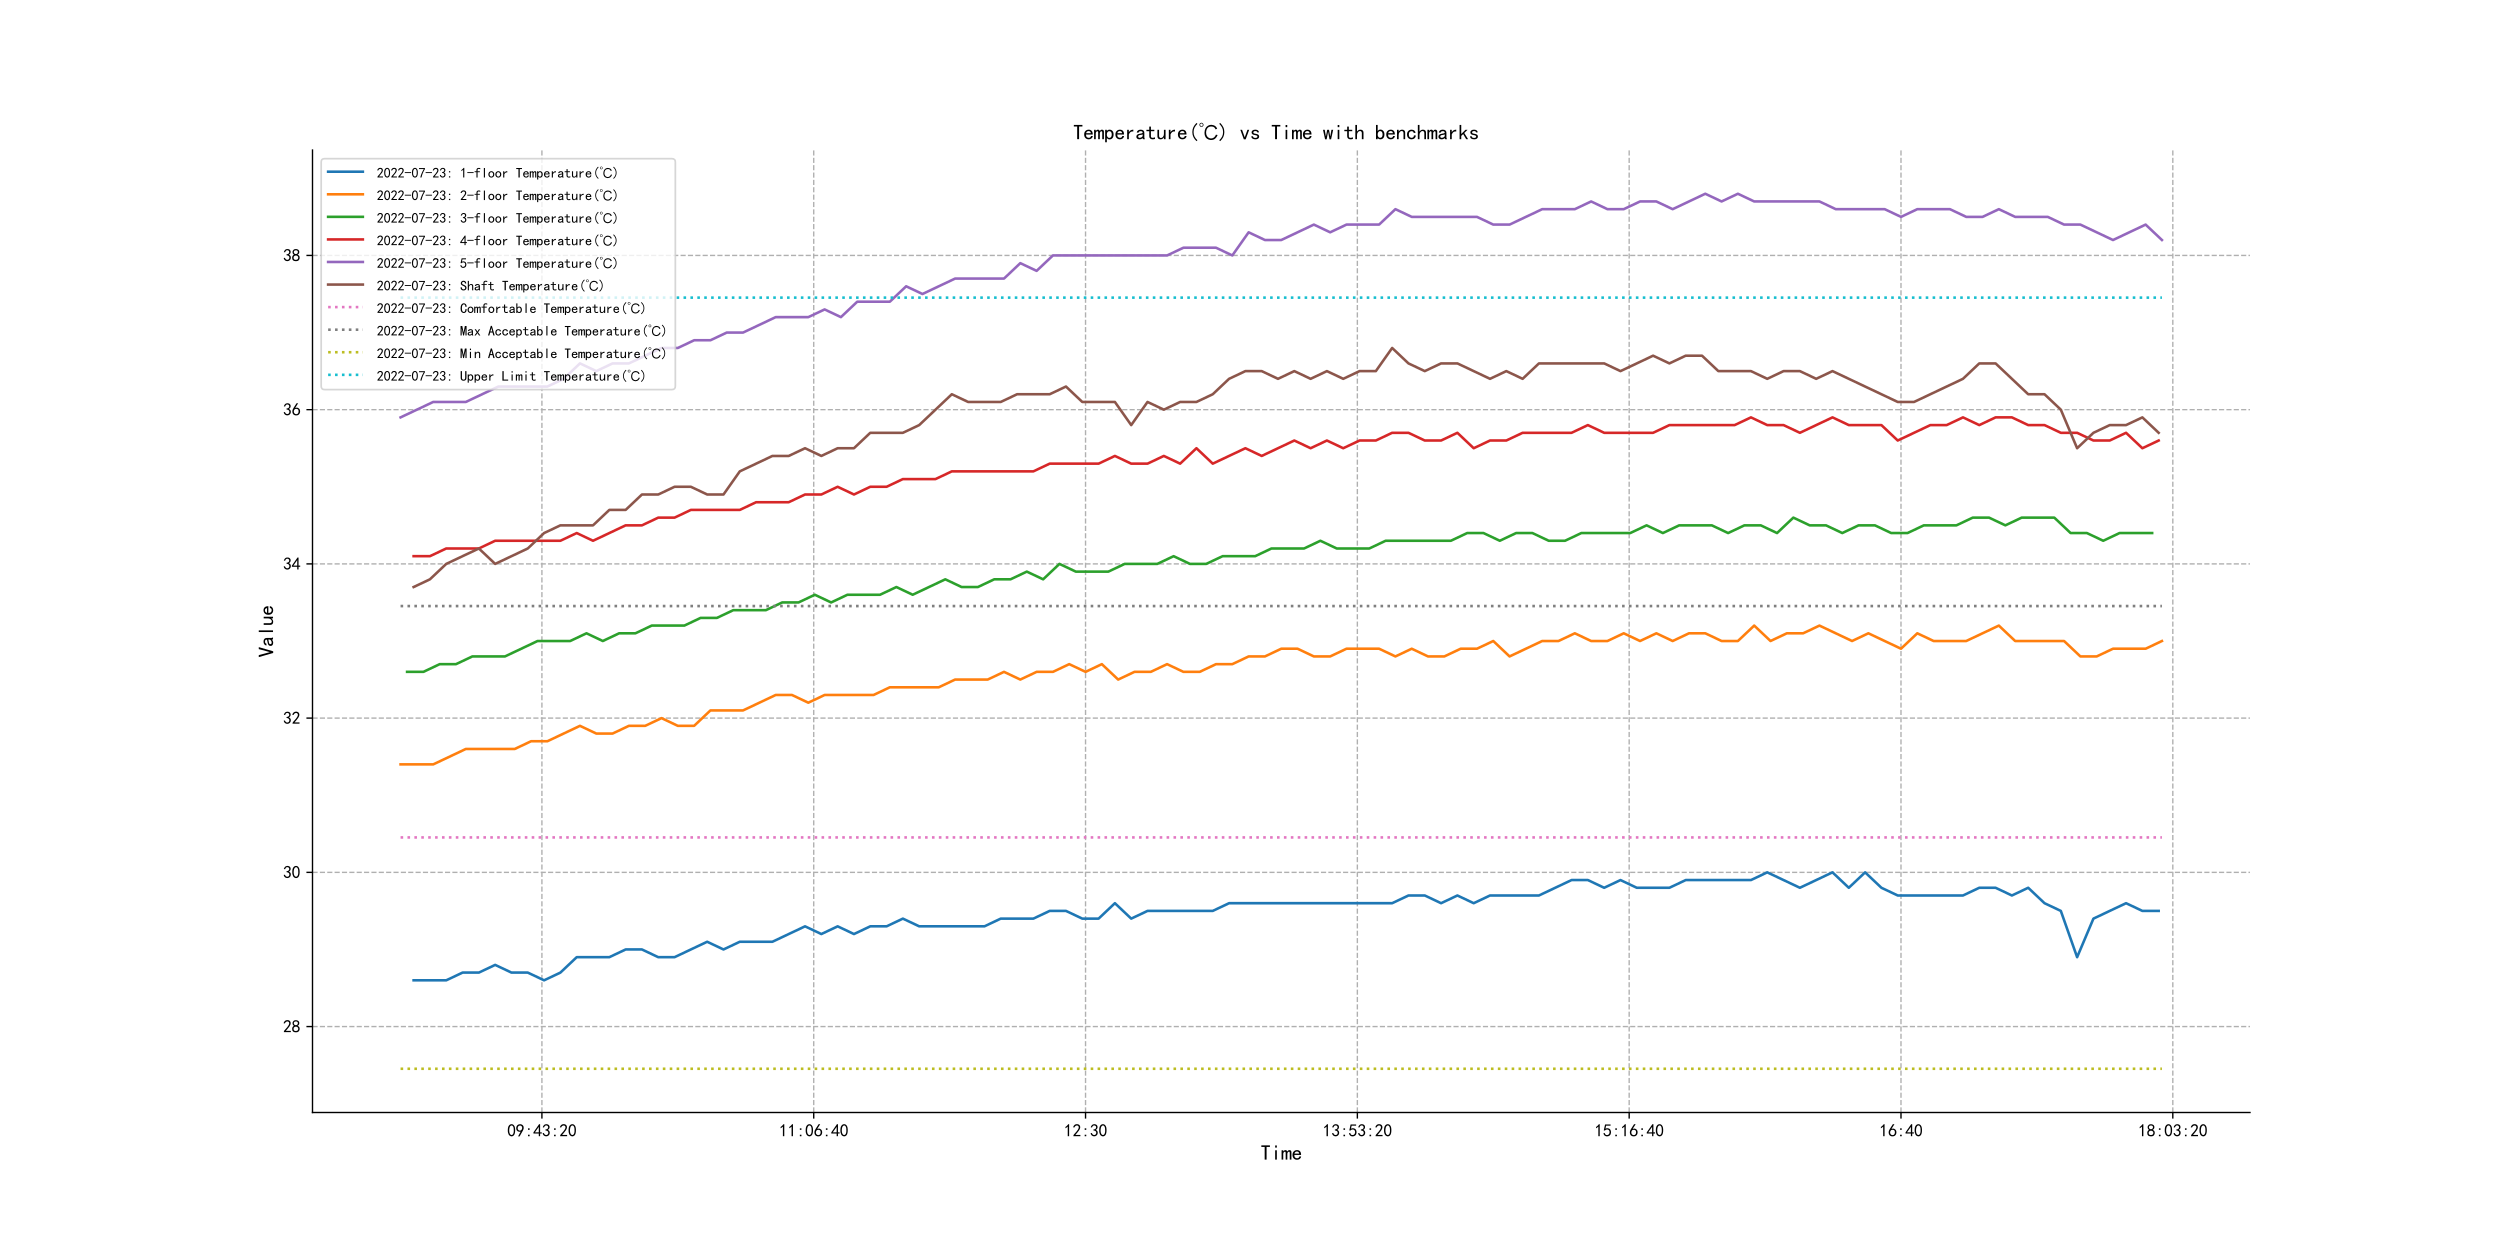 <?xml version="1.0" encoding="utf-8" standalone="no"?>
<!DOCTYPE svg PUBLIC "-//W3C//DTD SVG 1.1//EN"
  "http://www.w3.org/Graphics/SVG/1.1/DTD/svg11.dtd">
<svg xmlns:xlink="http://www.w3.org/1999/xlink" width="1440pt" height="720pt" viewBox="0 0 1440 720" xmlns="http://www.w3.org/2000/svg" version="1.1">
 <defs>
  <style type="text/css">*{stroke-linejoin: round; stroke-linecap: butt}</style>
 </defs>
 <g id="figure_1">
  <g id="patch_1">
   <path d="M 0 720 
L 1440 720 
L 1440 0 
L 0 0 
z
" style="fill: #ffffff"/>
  </g>
  <g id="axes_1">
   <g id="patch_2">
    <path d="M 180 640.8 
L 1296 640.8 
L 1296 86.4 
L 180 86.4 
z
" style="fill: #ffffff"/>
   </g>
   <g id="matplotlib.axis_1">
    <g id="xtick_1">
     <g id="line2d_1">
      <path d="M 312.141 640.8 
L 312.141 86.4 
" clip-path="url(#p6f611ad176)" style="fill: none; stroke-dasharray: 2.96,1.28; stroke-dashoffset: 0; stroke: #b0b0b0; stroke-width: 0.8"/>
     </g>
     <g id="line2d_2">
      <defs>
       <path id="ma9e438a0fc" d="M 0 0 
L 0 3.5 
" style="stroke: #000000; stroke-width: 0.8"/>
      </defs>
      <g>
       <use xlink:href="#ma9e438a0fc" x="312.141" y="640.8" style="stroke: #000000; stroke-width: 0.8"/>
      </g>
     </g>
     <g id="text_1">
      <!-- 09:43:20 -->
      <g transform="translate(292.141 654.675) scale(0.1 -0.1)">
       <defs>
        <path id="SimHei-30" d="M 225 2537 
Q 250 3200 412 3587 
Q 575 3975 875 4225 
Q 1175 4475 1612 4475 
Q 2050 4475 2375 4112 
Q 2700 3750 2800 3200 
Q 2900 2650 2862 1937 
Q 2825 1225 2612 775 
Q 2400 325 1975 150 
Q 1550 -25 1125 187 
Q 700 400 525 750 
Q 350 1100 275 1487 
Q 200 1875 225 2537 
z
M 750 2687 
Q 675 2000 800 1462 
Q 925 925 1212 700 
Q 1500 475 1800 612 
Q 2100 750 2237 1162 
Q 2375 1575 2375 2062 
Q 2375 2550 2337 2950 
Q 2300 3350 2112 3675 
Q 1925 4000 1612 4012 
Q 1300 4025 1062 3700 
Q 825 3375 750 2687 
z
" transform="scale(0.016)"/>
        <path id="SimHei-39" d="M 800 75 
Q 1350 1000 1700 1750 
Q 1075 1650 662 1912 
Q 250 2175 162 2625 
Q 75 3075 175 3437 
Q 275 3800 487 4037 
Q 700 4275 1000 4375 
Q 1300 4475 1537 4475 
Q 1775 4475 2025 4375 
Q 2275 4275 2475 4075 
Q 2675 3875 2750 3662 
Q 2825 3450 2825 3112 
Q 2825 2775 2575 2250 
Q 2325 1725 1350 75 
L 800 75 
z
M 662 2875 
Q 700 2550 937 2337 
Q 1175 2125 1450 2150 
Q 1725 2175 1887 2300 
Q 2050 2425 2200 2725 
Q 2300 3100 2250 3362 
Q 2200 3625 1987 3800 
Q 1775 3975 1525 3975 
Q 1375 4000 1137 3900 
Q 900 3800 762 3500 
Q 625 3200 662 2875 
z
" transform="scale(0.016)"/>
        <path id="SimHei-3a" d="M 1825 2425 
L 1250 2425 
L 1250 2975 
L 1825 2975 
L 1825 2425 
z
M 1825 125 
L 1250 125 
L 1250 675 
L 1825 675 
L 1825 125 
z
" transform="scale(0.016)"/>
        <path id="SimHei-34" d="M 2000 1100 
L 75 1100 
L 75 1525 
L 2100 4450 
L 2475 4450 
L 2475 1525 
L 3075 1525 
L 3075 1100 
L 2475 1100 
L 2475 150 
L 2000 150 
L 2000 1100 
z
M 2000 1525 
L 2000 3500 
L 600 1525 
L 2000 1525 
z
" transform="scale(0.016)"/>
        <path id="SimHei-33" d="M 250 1225 
L 700 1300 
Q 800 975 1025 762 
Q 1250 550 1587 562 
Q 1925 575 2125 837 
Q 2325 1100 2300 1437 
Q 2275 1775 2037 1962 
Q 1800 2150 1275 2225 
L 1275 2550 
Q 1800 2600 2037 2825 
Q 2275 3050 2250 3412 
Q 2225 3775 1925 3937 
Q 1625 4100 1287 3975 
Q 950 3850 750 3275 
L 300 3350 
Q 450 3800 712 4100 
Q 975 4400 1425 4450 
Q 1875 4500 2212 4337 
Q 2550 4175 2687 3837 
Q 2825 3500 2725 3100 
Q 2625 2700 2150 2400 
Q 2500 2250 2687 1950 
Q 2875 1650 2812 1162 
Q 2750 675 2375 375 
Q 2000 75 1525 87 
Q 1050 100 700 387 
Q 350 675 250 1225 
z
" transform="scale(0.016)"/>
        <path id="SimHei-32" d="M 300 250 
Q 325 625 650 925 
Q 975 1225 1475 1862 
Q 1975 2500 2125 2850 
Q 2275 3200 2237 3450 
Q 2200 3700 2000 3862 
Q 1800 4025 1537 4000 
Q 1275 3975 1037 3800 
Q 800 3625 675 3275 
L 200 3350 
Q 400 3925 712 4187 
Q 1025 4450 1450 4475 
Q 1700 4500 1900 4462 
Q 2100 4425 2312 4287 
Q 2525 4150 2662 3875 
Q 2800 3600 2762 3212 
Q 2725 2825 2375 2287 
Q 2025 1750 1025 600 
L 2825 600 
L 2825 150 
L 300 150 
L 300 250 
z
" transform="scale(0.016)"/>
       </defs>
       <use xlink:href="#SimHei-30"/>
       <use xlink:href="#SimHei-39" x="50"/>
       <use xlink:href="#SimHei-3a" x="100"/>
       <use xlink:href="#SimHei-34" x="150"/>
       <use xlink:href="#SimHei-33" x="200"/>
       <use xlink:href="#SimHei-3a" x="250"/>
       <use xlink:href="#SimHei-32" x="300"/>
       <use xlink:href="#SimHei-30" x="350"/>
      </g>
     </g>
    </g>
    <g id="xtick_2">
     <g id="line2d_3">
      <path d="M 468.707 640.8 
L 468.707 86.4 
" clip-path="url(#p6f611ad176)" style="fill: none; stroke-dasharray: 2.96,1.28; stroke-dashoffset: 0; stroke: #b0b0b0; stroke-width: 0.8"/>
     </g>
     <g id="line2d_4">
      <g>
       <use xlink:href="#ma9e438a0fc" x="468.707" y="640.8" style="stroke: #000000; stroke-width: 0.8"/>
      </g>
     </g>
     <g id="text_2">
      <!-- 11:06:40 -->
      <g transform="translate(448.707 654.675) scale(0.1 -0.1)">
       <defs>
        <path id="SimHei-31" d="M 1400 3600 
Q 1075 3275 575 2975 
L 575 3450 
Q 1200 3875 1600 4450 
L 1900 4450 
L 1900 150 
L 1400 150 
L 1400 3600 
z
" transform="scale(0.016)"/>
        <path id="SimHei-36" d="M 250 1612 
Q 275 1975 387 2225 
Q 500 2475 725 2850 
L 1750 4450 
L 2325 4450 
L 1275 2800 
Q 1950 2975 2350 2750 
Q 2750 2525 2887 2237 
Q 3025 1950 3037 1612 
Q 3050 1275 2937 950 
Q 2825 625 2537 362 
Q 2250 100 1737 75 
Q 1225 50 862 262 
Q 500 475 362 862 
Q 225 1250 250 1612 
z
M 1025 787 
Q 1250 550 1625 525 
Q 2000 500 2250 775 
Q 2500 1050 2500 1575 
Q 2500 2100 2187 2300 
Q 1875 2500 1487 2450 
Q 1100 2400 925 2075 
Q 750 1750 775 1387 
Q 800 1025 1025 787 
z
" transform="scale(0.016)"/>
       </defs>
       <use xlink:href="#SimHei-31"/>
       <use xlink:href="#SimHei-31" x="50"/>
       <use xlink:href="#SimHei-3a" x="100"/>
       <use xlink:href="#SimHei-30" x="150"/>
       <use xlink:href="#SimHei-36" x="200"/>
       <use xlink:href="#SimHei-3a" x="250"/>
       <use xlink:href="#SimHei-34" x="300"/>
       <use xlink:href="#SimHei-30" x="350"/>
      </g>
     </g>
    </g>
    <g id="xtick_3">
     <g id="line2d_5">
      <path d="M 625.273 640.8 
L 625.273 86.4 
" clip-path="url(#p6f611ad176)" style="fill: none; stroke-dasharray: 2.96,1.28; stroke-dashoffset: 0; stroke: #b0b0b0; stroke-width: 0.8"/>
     </g>
     <g id="line2d_6">
      <g>
       <use xlink:href="#ma9e438a0fc" x="625.273" y="640.8" style="stroke: #000000; stroke-width: 0.8"/>
      </g>
     </g>
     <g id="text_3">
      <!-- 12:30 -->
      <g transform="translate(612.773 654.675) scale(0.1 -0.1)">
       <use xlink:href="#SimHei-31"/>
       <use xlink:href="#SimHei-32" x="50"/>
       <use xlink:href="#SimHei-3a" x="100"/>
       <use xlink:href="#SimHei-33" x="150"/>
       <use xlink:href="#SimHei-30" x="200"/>
      </g>
     </g>
    </g>
    <g id="xtick_4">
     <g id="line2d_7">
      <path d="M 781.838 640.8 
L 781.838 86.4 
" clip-path="url(#p6f611ad176)" style="fill: none; stroke-dasharray: 2.96,1.28; stroke-dashoffset: 0; stroke: #b0b0b0; stroke-width: 0.8"/>
     </g>
     <g id="line2d_8">
      <g>
       <use xlink:href="#ma9e438a0fc" x="781.838" y="640.8" style="stroke: #000000; stroke-width: 0.8"/>
      </g>
     </g>
     <g id="text_4">
      <!-- 13:53:20 -->
      <g transform="translate(761.838 654.675) scale(0.1 -0.1)">
       <defs>
        <path id="SimHei-35" d="M 550 1325 
Q 725 650 1150 575 
Q 1575 500 1837 662 
Q 2100 825 2212 1087 
Q 2325 1350 2312 1675 
Q 2300 2000 2137 2225 
Q 1975 2450 1725 2525 
Q 1475 2600 1162 2525 
Q 850 2450 650 2175 
L 225 2225 
Q 275 2375 700 4375 
L 2675 4375 
L 2675 3925 
L 1075 3925 
Q 950 3250 825 2850 
Q 1200 3025 1525 3012 
Q 1850 3000 2150 2862 
Q 2450 2725 2587 2487 
Q 2725 2250 2787 2012 
Q 2850 1775 2837 1500 
Q 2825 1225 2725 937 
Q 2625 650 2425 462 
Q 2225 275 1937 162 
Q 1650 50 1275 75 
Q 900 100 562 350 
Q 225 600 100 1200 
L 550 1325 
z
" transform="scale(0.016)"/>
       </defs>
       <use xlink:href="#SimHei-31"/>
       <use xlink:href="#SimHei-33" x="50"/>
       <use xlink:href="#SimHei-3a" x="100"/>
       <use xlink:href="#SimHei-35" x="150"/>
       <use xlink:href="#SimHei-33" x="200"/>
       <use xlink:href="#SimHei-3a" x="250"/>
       <use xlink:href="#SimHei-32" x="300"/>
       <use xlink:href="#SimHei-30" x="350"/>
      </g>
     </g>
    </g>
    <g id="xtick_5">
     <g id="line2d_9">
      <path d="M 938.404 640.8 
L 938.404 86.4 
" clip-path="url(#p6f611ad176)" style="fill: none; stroke-dasharray: 2.96,1.28; stroke-dashoffset: 0; stroke: #b0b0b0; stroke-width: 0.8"/>
     </g>
     <g id="line2d_10">
      <g>
       <use xlink:href="#ma9e438a0fc" x="938.404" y="640.8" style="stroke: #000000; stroke-width: 0.8"/>
      </g>
     </g>
     <g id="text_5">
      <!-- 15:16:40 -->
      <g transform="translate(918.404 654.675) scale(0.1 -0.1)">
       <use xlink:href="#SimHei-31"/>
       <use xlink:href="#SimHei-35" x="50"/>
       <use xlink:href="#SimHei-3a" x="100"/>
       <use xlink:href="#SimHei-31" x="150"/>
       <use xlink:href="#SimHei-36" x="200"/>
       <use xlink:href="#SimHei-3a" x="250"/>
       <use xlink:href="#SimHei-34" x="300"/>
       <use xlink:href="#SimHei-30" x="350"/>
      </g>
     </g>
    </g>
    <g id="xtick_6">
     <g id="line2d_11">
      <path d="M 1094.97 640.8 
L 1094.97 86.4 
" clip-path="url(#p6f611ad176)" style="fill: none; stroke-dasharray: 2.96,1.28; stroke-dashoffset: 0; stroke: #b0b0b0; stroke-width: 0.8"/>
     </g>
     <g id="line2d_12">
      <g>
       <use xlink:href="#ma9e438a0fc" x="1094.97" y="640.8" style="stroke: #000000; stroke-width: 0.8"/>
      </g>
     </g>
     <g id="text_6">
      <!-- 16:40 -->
      <g transform="translate(1082.47 654.675) scale(0.1 -0.1)">
       <use xlink:href="#SimHei-31"/>
       <use xlink:href="#SimHei-36" x="50"/>
       <use xlink:href="#SimHei-3a" x="100"/>
       <use xlink:href="#SimHei-34" x="150"/>
       <use xlink:href="#SimHei-30" x="200"/>
      </g>
     </g>
    </g>
    <g id="xtick_7">
     <g id="line2d_13">
      <path d="M 1251.535 640.8 
L 1251.535 86.4 
" clip-path="url(#p6f611ad176)" style="fill: none; stroke-dasharray: 2.96,1.28; stroke-dashoffset: 0; stroke: #b0b0b0; stroke-width: 0.8"/>
     </g>
     <g id="line2d_14">
      <g>
       <use xlink:href="#ma9e438a0fc" x="1251.535" y="640.8" style="stroke: #000000; stroke-width: 0.8"/>
      </g>
     </g>
     <g id="text_7">
      <!-- 18:03:20 -->
      <g transform="translate(1231.535 654.675) scale(0.1 -0.1)">
       <defs>
        <path id="SimHei-38" d="M 175 1375 
Q 175 1675 325 1962 
Q 475 2250 825 2425 
Q 525 2600 425 2812 
Q 325 3025 312 3300 
Q 300 3575 387 3775 
Q 475 3975 650 4150 
Q 825 4325 1037 4387 
Q 1250 4450 1500 4450 
Q 1750 4450 1950 4400 
Q 2150 4350 2375 4187 
Q 2600 4025 2700 3725 
Q 2800 3425 2687 3025 
Q 2575 2625 2100 2400 
Q 2525 2275 2700 2012 
Q 2875 1750 2875 1375 
Q 2875 1000 2762 775 
Q 2650 550 2512 400 
Q 2375 250 2137 162 
Q 1900 75 1537 75 
Q 1175 75 912 162 
Q 650 250 475 425 
Q 300 600 237 837 
Q 175 1075 175 1375 
z
M 687 1400 
Q 675 1100 787 875 
Q 900 650 1200 587 
Q 1500 525 1825 600 
Q 2150 675 2275 950 
Q 2400 1225 2362 1500 
Q 2325 1775 2050 1962 
Q 1775 2150 1450 2125 
Q 1125 2100 912 1900 
Q 700 1700 687 1400 
z
M 775 3350 
Q 775 3100 950 2875 
Q 1125 2650 1500 2650 
Q 1875 2650 2062 2875 
Q 2250 3100 2237 3412 
Q 2225 3725 2012 3875 
Q 1800 4025 1437 4000 
Q 1075 3975 925 3787 
Q 775 3600 775 3350 
z
" transform="scale(0.016)"/>
       </defs>
       <use xlink:href="#SimHei-31"/>
       <use xlink:href="#SimHei-38" x="50"/>
       <use xlink:href="#SimHei-3a" x="100"/>
       <use xlink:href="#SimHei-30" x="150"/>
       <use xlink:href="#SimHei-33" x="200"/>
       <use xlink:href="#SimHei-3a" x="250"/>
       <use xlink:href="#SimHei-32" x="300"/>
       <use xlink:href="#SimHei-30" x="350"/>
      </g>
     </g>
    </g>
    <g id="text_8">
     <!-- Time -->
     <g transform="translate(726 668.175) scale(0.12 -0.12)">
      <defs>
       <path id="SimHei-54" d="M 2850 3925 
L 1850 3925 
L 1850 125 
L 1275 125 
L 1275 3925 
L 275 3925 
L 275 4400 
L 2850 4400 
L 2850 3925 
z
" transform="scale(0.016)"/>
       <path id="SimHei-69" d="M 1800 3725 
L 1300 3725 
L 1300 4375 
L 1800 4375 
L 1800 3725 
z
M 1800 125 
L 1300 125 
L 1300 2925 
L 1800 2925 
L 1800 125 
z
" transform="scale(0.016)"/>
       <path id="SimHei-6d" d="M 3050 125 
L 2550 125 
L 2550 2150 
Q 2550 2300 2500 2400 
Q 2450 2500 2300 2500 
Q 2125 2500 1975 2312 
Q 1825 2125 1825 1825 
L 1825 125 
L 1325 125 
L 1325 2150 
Q 1325 2300 1275 2400 
Q 1225 2500 1075 2500 
Q 900 2500 750 2312 
Q 600 2125 600 1825 
L 600 125 
L 100 125 
L 100 2925 
L 600 2925 
L 600 2550 
Q 725 2750 900 2862 
Q 1075 2975 1275 2975 
Q 1475 2975 1612 2862 
Q 1750 2750 1800 2550 
Q 1925 2750 2087 2862 
Q 2250 2975 2450 2975 
Q 2750 2975 2900 2812 
Q 3050 2650 3050 2350 
L 3050 125 
z
" transform="scale(0.016)"/>
       <path id="SimHei-65" d="M 2850 1075 
Q 2800 625 2450 350 
Q 2100 75 1625 75 
Q 1025 75 637 462 
Q 250 850 250 1525 
Q 250 2200 637 2587 
Q 1025 2975 1625 2975 
Q 2150 2975 2487 2637 
Q 2825 2300 2825 1525 
L 800 1525 
Q 800 975 1037 750 
Q 1275 525 1625 525 
Q 1900 525 2075 662 
Q 2250 800 2300 1075 
L 2850 1075 
z
M 2250 1925 
Q 2200 2275 2025 2412 
Q 1850 2550 1575 2550 
Q 1325 2550 1125 2412 
Q 925 2275 825 1925 
L 2250 1925 
z
" transform="scale(0.016)"/>
      </defs>
      <use xlink:href="#SimHei-54"/>
      <use xlink:href="#SimHei-69" x="50"/>
      <use xlink:href="#SimHei-6d" x="100"/>
      <use xlink:href="#SimHei-65" x="150"/>
     </g>
    </g>
   </g>
   <g id="matplotlib.axis_2">
    <g id="ytick_1">
     <g id="line2d_15">
      <path d="M 180 591.31 
L 1296 591.31 
" clip-path="url(#p6f611ad176)" style="fill: none; stroke-dasharray: 2.96,1.28; stroke-dashoffset: 0; stroke: #b0b0b0; stroke-width: 0.8"/>
     </g>
     <g id="line2d_16">
      <defs>
       <path id="m69b725e794" d="M 0 0 
L -3.5 0 
" style="stroke: #000000; stroke-width: 0.8"/>
      </defs>
      <g>
       <use xlink:href="#m69b725e794" x="180" y="591.31" style="stroke: #000000; stroke-width: 0.8"/>
      </g>
     </g>
     <g id="text_9">
      <!-- 28 -->
      <g transform="translate(163 594.747) scale(0.1 -0.1)">
       <use xlink:href="#SimHei-32"/>
       <use xlink:href="#SimHei-38" x="50"/>
      </g>
     </g>
    </g>
    <g id="ytick_2">
     <g id="line2d_17">
      <path d="M 180 502.475 
L 1296 502.475 
" clip-path="url(#p6f611ad176)" style="fill: none; stroke-dasharray: 2.96,1.28; stroke-dashoffset: 0; stroke: #b0b0b0; stroke-width: 0.8"/>
     </g>
     <g id="line2d_18">
      <g>
       <use xlink:href="#m69b725e794" x="180" y="502.475" style="stroke: #000000; stroke-width: 0.8"/>
      </g>
     </g>
     <g id="text_10">
      <!-- 30 -->
      <g transform="translate(163 505.912) scale(0.1 -0.1)">
       <use xlink:href="#SimHei-33"/>
       <use xlink:href="#SimHei-30" x="50"/>
      </g>
     </g>
    </g>
    <g id="ytick_3">
     <g id="line2d_19">
      <path d="M 180 413.639 
L 1296 413.639 
" clip-path="url(#p6f611ad176)" style="fill: none; stroke-dasharray: 2.96,1.28; stroke-dashoffset: 0; stroke: #b0b0b0; stroke-width: 0.8"/>
     </g>
     <g id="line2d_20">
      <g>
       <use xlink:href="#m69b725e794" x="180" y="413.639" style="stroke: #000000; stroke-width: 0.8"/>
      </g>
     </g>
     <g id="text_11">
      <!-- 32 -->
      <g transform="translate(163 417.077) scale(0.1 -0.1)">
       <use xlink:href="#SimHei-33"/>
       <use xlink:href="#SimHei-32" x="50"/>
      </g>
     </g>
    </g>
    <g id="ytick_4">
     <g id="line2d_21">
      <path d="M 180 324.804 
L 1296 324.804 
" clip-path="url(#p6f611ad176)" style="fill: none; stroke-dasharray: 2.96,1.28; stroke-dashoffset: 0; stroke: #b0b0b0; stroke-width: 0.8"/>
     </g>
     <g id="line2d_22">
      <g>
       <use xlink:href="#m69b725e794" x="180" y="324.804" style="stroke: #000000; stroke-width: 0.8"/>
      </g>
     </g>
     <g id="text_12">
      <!-- 34 -->
      <g transform="translate(163 328.242) scale(0.1 -0.1)">
       <use xlink:href="#SimHei-33"/>
       <use xlink:href="#SimHei-34" x="50"/>
      </g>
     </g>
    </g>
    <g id="ytick_5">
     <g id="line2d_23">
      <path d="M 180 235.969 
L 1296 235.969 
" clip-path="url(#p6f611ad176)" style="fill: none; stroke-dasharray: 2.96,1.28; stroke-dashoffset: 0; stroke: #b0b0b0; stroke-width: 0.8"/>
     </g>
     <g id="line2d_24">
      <g>
       <use xlink:href="#m69b725e794" x="180" y="235.969" style="stroke: #000000; stroke-width: 0.8"/>
      </g>
     </g>
     <g id="text_13">
      <!-- 36 -->
      <g transform="translate(163 239.407) scale(0.1 -0.1)">
       <use xlink:href="#SimHei-33"/>
       <use xlink:href="#SimHei-36" x="50"/>
      </g>
     </g>
    </g>
    <g id="ytick_6">
     <g id="line2d_25">
      <path d="M 180 147.134 
L 1296 147.134 
" clip-path="url(#p6f611ad176)" style="fill: none; stroke-dasharray: 2.96,1.28; stroke-dashoffset: 0; stroke: #b0b0b0; stroke-width: 0.8"/>
     </g>
     <g id="line2d_26">
      <g>
       <use xlink:href="#m69b725e794" x="180" y="147.134" style="stroke: #000000; stroke-width: 0.8"/>
      </g>
     </g>
     <g id="text_14">
      <!-- 38 -->
      <g transform="translate(163 150.572) scale(0.1 -0.1)">
       <use xlink:href="#SimHei-33"/>
       <use xlink:href="#SimHei-38" x="50"/>
      </g>
     </g>
    </g>
    <g id="text_15">
     <!-- Value -->
     <g transform="translate(157.5 378.6) rotate(-90) scale(0.12 -0.12)">
      <defs>
       <path id="SimHei-56" d="M 3050 4400 
L 1800 75 
L 1300 75 
L 50 4400 
L 650 4400 
L 1525 1125 
L 1575 1125 
L 2450 4400 
L 3050 4400 
z
" transform="scale(0.016)"/>
       <path id="SimHei-61" d="M 2875 125 
L 2275 125 
Q 2225 175 2200 262 
Q 2175 350 2175 475 
Q 2000 275 1750 175 
Q 1500 75 1225 75 
Q 825 75 550 275 
Q 275 475 275 850 
Q 275 1225 525 1450 
Q 775 1675 1300 1750 
Q 1650 1800 1912 1875 
Q 2175 1950 2175 2075 
Q 2175 2225 2062 2375 
Q 1950 2525 1575 2525 
Q 1275 2525 1137 2412 
Q 1000 2300 950 2100 
L 400 2100 
Q 450 2500 762 2737 
Q 1075 2975 1575 2975 
Q 2125 2975 2400 2725 
Q 2675 2475 2675 2025 
L 2675 650 
Q 2675 500 2725 375 
Q 2775 250 2875 125 
z
M 2175 1050 
L 2175 1550 
Q 2025 1500 1887 1462 
Q 1750 1425 1425 1375 
Q 1050 1325 937 1200 
Q 825 1075 825 900 
Q 825 750 937 637 
Q 1050 525 1275 525 
Q 1500 525 1762 650 
Q 2025 775 2175 1050 
z
" transform="scale(0.016)"/>
       <path id="SimHei-6c" d="M 1825 125 
L 1325 125 
L 1325 4400 
L 1825 4400 
L 1825 125 
z
" transform="scale(0.016)"/>
       <path id="SimHei-75" d="M 2800 125 
L 2300 125 
L 2300 650 
Q 2100 375 1862 225 
Q 1625 75 1250 75 
Q 800 75 575 325 
Q 350 575 350 950 
L 350 2925 
L 850 2925 
L 850 1125 
Q 850 825 1000 650 
Q 1150 475 1400 475 
Q 1725 475 2012 812 
Q 2300 1150 2300 1650 
L 2300 2925 
L 2800 2925 
L 2800 125 
z
" transform="scale(0.016)"/>
      </defs>
      <use xlink:href="#SimHei-56"/>
      <use xlink:href="#SimHei-61" x="50"/>
      <use xlink:href="#SimHei-6c" x="100"/>
      <use xlink:href="#SimHei-75" x="150"/>
      <use xlink:href="#SimHei-65" x="200"/>
     </g>
    </g>
   </g>
   <g id="line2d_27">
    <path d="M 238.242 564.659 
L 247.636 564.659 
L 257.03 564.659 
L 266.424 560.217 
L 275.818 560.217 
L 285.212 555.776 
L 294.606 560.217 
L 304 560.217 
L 313.394 564.659 
L 322.788 560.217 
L 332.182 551.334 
L 341.576 551.334 
L 350.97 551.334 
L 360.364 546.892 
L 369.758 546.892 
L 379.152 551.334 
L 388.545 551.334 
L 397.939 546.892 
L 407.333 542.45 
L 416.727 546.892 
L 426.121 542.45 
L 435.515 542.45 
L 444.909 542.45 
L 454.303 538.009 
L 463.697 533.567 
L 473.091 538.009 
L 482.485 533.567 
L 491.879 538.009 
L 501.273 533.567 
L 510.667 533.567 
L 520.061 529.125 
L 529.455 533.567 
L 538.848 533.567 
L 548.242 533.567 
L 557.636 533.567 
L 567.03 533.567 
L 576.424 529.125 
L 585.818 529.125 
L 595.212 529.125 
L 604.606 524.683 
L 614 524.683 
L 623.394 529.125 
L 632.788 529.125 
L 642.182 520.242 
L 651.576 529.125 
L 660.97 524.683 
L 670.364 524.683 
L 679.758 524.683 
L 689.152 524.683 
L 698.545 524.683 
L 707.939 520.242 
L 717.333 520.242 
L 726.727 520.242 
L 736.121 520.242 
L 745.515 520.242 
L 754.909 520.242 
L 764.303 520.242 
L 773.697 520.242 
L 783.091 520.242 
L 792.485 520.242 
L 801.879 520.242 
L 811.273 515.8 
L 820.667 515.8 
L 830.061 520.242 
L 839.455 515.8 
L 848.848 520.242 
L 858.242 515.8 
L 867.636 515.8 
L 877.03 515.8 
L 886.424 515.8 
L 895.818 511.358 
L 905.212 506.916 
L 914.606 506.916 
L 924 511.358 
L 933.394 506.916 
L 942.788 511.358 
L 952.182 511.358 
L 961.576 511.358 
L 970.97 506.916 
L 980.364 506.916 
L 989.758 506.916 
L 999.152 506.916 
L 1008.545 506.916 
L 1017.939 502.475 
L 1027.333 506.916 
L 1036.727 511.358 
L 1046.121 506.916 
L 1055.515 502.475 
L 1064.909 511.358 
L 1074.303 502.475 
L 1083.697 511.358 
L 1093.091 515.8 
L 1102.485 515.8 
L 1111.879 515.8 
L 1121.273 515.8 
L 1130.667 515.8 
L 1140.061 511.358 
L 1149.455 511.358 
L 1158.848 515.8 
L 1168.242 511.358 
L 1177.636 520.242 
L 1187.03 524.683 
L 1196.424 551.334 
L 1205.818 529.125 
L 1215.212 524.683 
L 1224.606 520.242 
L 1234 524.683 
L 1243.394 524.683 
" clip-path="url(#p6f611ad176)" style="fill: none; stroke: #1f77b4; stroke-width: 1.5; stroke-linecap: square"/>
   </g>
   <g id="line2d_28">
    <path d="M 230.727 440.29 
L 240.121 440.29 
L 249.515 440.29 
L 258.909 435.848 
L 268.303 431.407 
L 277.697 431.407 
L 287.091 431.407 
L 296.485 431.407 
L 305.879 426.965 
L 315.273 426.965 
L 324.667 422.523 
L 334.061 418.081 
L 343.455 422.523 
L 352.848 422.523 
L 362.242 418.081 
L 371.636 418.081 
L 381.03 413.639 
L 390.424 418.081 
L 399.818 418.081 
L 409.212 409.198 
L 418.606 409.198 
L 428 409.198 
L 437.394 404.756 
L 446.788 400.314 
L 456.182 400.314 
L 465.576 404.756 
L 474.97 400.314 
L 484.364 400.314 
L 493.758 400.314 
L 503.152 400.314 
L 512.545 395.872 
L 521.939 395.872 
L 531.333 395.872 
L 540.727 395.872 
L 550.121 391.431 
L 559.515 391.431 
L 568.909 391.431 
L 578.303 386.989 
L 587.697 391.431 
L 597.091 386.989 
L 606.485 386.989 
L 615.879 382.547 
L 625.273 386.989 
L 634.667 382.547 
L 644.061 391.431 
L 653.455 386.989 
L 662.848 386.989 
L 672.242 382.547 
L 681.636 386.989 
L 691.03 386.989 
L 700.424 382.547 
L 709.818 382.547 
L 719.212 378.105 
L 728.606 378.105 
L 738 373.664 
L 747.394 373.664 
L 756.788 378.105 
L 766.182 378.105 
L 775.576 373.664 
L 784.97 373.664 
L 794.364 373.664 
L 803.758 378.105 
L 813.152 373.664 
L 822.545 378.105 
L 831.939 378.105 
L 841.333 373.664 
L 850.727 373.664 
L 860.121 369.222 
L 869.515 378.105 
L 878.909 373.664 
L 888.303 369.222 
L 897.697 369.222 
L 907.091 364.78 
L 916.485 369.222 
L 925.879 369.222 
L 935.273 364.78 
L 944.667 369.222 
L 954.061 364.78 
L 963.455 369.222 
L 972.848 364.78 
L 982.242 364.78 
L 991.636 369.222 
L 1001.03 369.222 
L 1010.424 360.338 
L 1019.818 369.222 
L 1029.212 364.78 
L 1038.606 364.78 
L 1048 360.338 
L 1057.394 364.78 
L 1066.788 369.222 
L 1076.182 364.78 
L 1085.576 369.222 
L 1094.97 373.664 
L 1104.364 364.78 
L 1113.758 369.222 
L 1123.152 369.222 
L 1132.545 369.222 
L 1141.939 364.78 
L 1151.333 360.338 
L 1160.727 369.222 
L 1170.121 369.222 
L 1179.515 369.222 
L 1188.909 369.222 
L 1198.303 378.105 
L 1207.697 378.105 
L 1217.091 373.664 
L 1226.485 373.664 
L 1235.879 373.664 
L 1245.273 369.222 
" clip-path="url(#p6f611ad176)" style="fill: none; stroke: #ff7f0e; stroke-width: 1.5; stroke-linecap: square"/>
   </g>
   <g id="line2d_29">
    <path d="M 234.485 386.989 
L 243.879 386.989 
L 253.273 382.547 
L 262.667 382.547 
L 272.061 378.105 
L 281.455 378.105 
L 290.848 378.105 
L 300.242 373.664 
L 309.636 369.222 
L 319.03 369.222 
L 328.424 369.222 
L 337.818 364.78 
L 347.212 369.222 
L 356.606 364.78 
L 366 364.78 
L 375.394 360.338 
L 384.788 360.338 
L 394.182 360.338 
L 403.576 355.897 
L 412.97 355.897 
L 422.364 351.455 
L 431.758 351.455 
L 441.152 351.455 
L 450.545 347.013 
L 459.939 347.013 
L 469.333 342.571 
L 478.727 347.013 
L 488.121 342.571 
L 497.515 342.571 
L 506.909 342.571 
L 516.303 338.13 
L 525.697 342.571 
L 535.091 338.13 
L 544.485 333.688 
L 553.879 338.13 
L 563.273 338.13 
L 572.667 333.688 
L 582.061 333.688 
L 591.455 329.246 
L 600.848 333.688 
L 610.242 324.804 
L 619.636 329.246 
L 629.03 329.246 
L 638.424 329.246 
L 647.818 324.804 
L 657.212 324.804 
L 666.606 324.804 
L 676 320.363 
L 685.394 324.804 
L 694.788 324.804 
L 704.182 320.363 
L 713.576 320.363 
L 722.97 320.363 
L 732.364 315.921 
L 741.758 315.921 
L 751.152 315.921 
L 760.545 311.479 
L 769.939 315.921 
L 779.333 315.921 
L 788.727 315.921 
L 798.121 311.479 
L 807.515 311.479 
L 816.909 311.479 
L 826.303 311.479 
L 835.697 311.479 
L 845.091 307.037 
L 854.485 307.037 
L 863.879 311.479 
L 873.273 307.037 
L 882.667 307.037 
L 892.061 311.479 
L 901.455 311.479 
L 910.848 307.037 
L 920.242 307.037 
L 929.636 307.037 
L 939.03 307.037 
L 948.424 302.596 
L 957.818 307.037 
L 967.212 302.596 
L 976.606 302.596 
L 986 302.596 
L 995.394 307.037 
L 1004.788 302.596 
L 1014.182 302.596 
L 1023.576 307.037 
L 1032.97 298.154 
L 1042.364 302.596 
L 1051.758 302.596 
L 1061.152 307.037 
L 1070.545 302.596 
L 1079.939 302.596 
L 1089.333 307.037 
L 1098.727 307.037 
L 1108.121 302.596 
L 1117.515 302.596 
L 1126.909 302.596 
L 1136.303 298.154 
L 1145.697 298.154 
L 1155.091 302.596 
L 1164.485 298.154 
L 1173.879 298.154 
L 1183.273 298.154 
L 1192.667 307.037 
L 1202.061 307.037 
L 1211.455 311.479 
L 1220.848 307.037 
L 1230.242 307.037 
L 1239.636 307.037 
" clip-path="url(#p6f611ad176)" style="fill: none; stroke: #2ca02c; stroke-width: 1.5; stroke-linecap: square"/>
   </g>
   <g id="line2d_30">
    <path d="M 238.242 320.363 
L 247.636 320.363 
L 257.03 315.921 
L 266.424 315.921 
L 275.818 315.921 
L 285.212 311.479 
L 294.606 311.479 
L 304 311.479 
L 313.394 311.479 
L 322.788 311.479 
L 332.182 307.037 
L 341.576 311.479 
L 350.97 307.037 
L 360.364 302.596 
L 369.758 302.596 
L 379.152 298.154 
L 388.545 298.154 
L 397.939 293.712 
L 407.333 293.712 
L 416.727 293.712 
L 426.121 293.712 
L 435.515 289.27 
L 444.909 289.27 
L 454.303 289.27 
L 463.697 284.829 
L 473.091 284.829 
L 482.485 280.387 
L 491.879 284.829 
L 501.273 280.387 
L 510.667 280.387 
L 520.061 275.945 
L 529.455 275.945 
L 538.848 275.945 
L 548.242 271.503 
L 557.636 271.503 
L 567.03 271.503 
L 576.424 271.503 
L 585.818 271.503 
L 595.212 271.503 
L 604.606 267.062 
L 614 267.062 
L 623.394 267.062 
L 632.788 267.062 
L 642.182 262.62 
L 651.576 267.062 
L 660.97 267.062 
L 670.364 262.62 
L 679.758 267.062 
L 689.152 258.178 
L 698.545 267.062 
L 707.939 262.62 
L 717.333 258.178 
L 726.727 262.62 
L 736.121 258.178 
L 745.515 253.736 
L 754.909 258.178 
L 764.303 253.736 
L 773.697 258.178 
L 783.091 253.736 
L 792.485 253.736 
L 801.879 249.294 
L 811.273 249.294 
L 820.667 253.736 
L 830.061 253.736 
L 839.455 249.294 
L 848.848 258.178 
L 858.242 253.736 
L 867.636 253.736 
L 877.03 249.294 
L 886.424 249.294 
L 895.818 249.294 
L 905.212 249.294 
L 914.606 244.853 
L 924 249.294 
L 933.394 249.294 
L 942.788 249.294 
L 952.182 249.294 
L 961.576 244.853 
L 970.97 244.853 
L 980.364 244.853 
L 989.758 244.853 
L 999.152 244.853 
L 1008.545 240.411 
L 1017.939 244.853 
L 1027.333 244.853 
L 1036.727 249.294 
L 1046.121 244.853 
L 1055.515 240.411 
L 1064.909 244.853 
L 1074.303 244.853 
L 1083.697 244.853 
L 1093.091 253.736 
L 1102.485 249.294 
L 1111.879 244.853 
L 1121.273 244.853 
L 1130.667 240.411 
L 1140.061 244.853 
L 1149.455 240.411 
L 1158.848 240.411 
L 1168.242 244.853 
L 1177.636 244.853 
L 1187.03 249.294 
L 1196.424 249.294 
L 1205.818 253.736 
L 1215.212 253.736 
L 1224.606 249.294 
L 1234 258.178 
L 1243.394 253.736 
" clip-path="url(#p6f611ad176)" style="fill: none; stroke: #d62728; stroke-width: 1.5; stroke-linecap: square"/>
   </g>
   <g id="line2d_31">
    <path d="M 230.727 240.411 
L 240.121 235.969 
L 249.515 231.527 
L 258.909 231.527 
L 268.303 231.527 
L 277.697 227.086 
L 287.091 222.644 
L 296.485 222.644 
L 305.879 222.644 
L 315.273 222.644 
L 324.667 218.202 
L 334.061 209.319 
L 343.455 213.76 
L 352.848 209.319 
L 362.242 209.319 
L 371.636 204.877 
L 381.03 200.435 
L 390.424 200.435 
L 399.818 195.993 
L 409.212 195.993 
L 418.606 191.552 
L 428 191.552 
L 437.394 187.11 
L 446.788 182.668 
L 456.182 182.668 
L 465.576 182.668 
L 474.97 178.226 
L 484.364 182.668 
L 493.758 173.785 
L 503.152 173.785 
L 512.545 173.785 
L 521.939 164.901 
L 531.333 169.343 
L 540.727 164.901 
L 550.121 160.459 
L 559.515 160.459 
L 568.909 160.459 
L 578.303 160.459 
L 587.697 151.576 
L 597.091 156.018 
L 606.485 147.134 
L 615.879 147.134 
L 625.273 147.134 
L 634.667 147.134 
L 644.061 147.134 
L 653.455 147.134 
L 662.848 147.134 
L 672.242 147.134 
L 681.636 142.692 
L 691.03 142.692 
L 700.424 142.692 
L 709.818 147.134 
L 719.212 133.809 
L 728.606 138.251 
L 738 138.251 
L 747.394 133.809 
L 756.788 129.367 
L 766.182 133.809 
L 775.576 129.367 
L 784.97 129.367 
L 794.364 129.367 
L 803.758 120.484 
L 813.152 124.925 
L 822.545 124.925 
L 831.939 124.925 
L 841.333 124.925 
L 850.727 124.925 
L 860.121 129.367 
L 869.515 129.367 
L 878.909 124.925 
L 888.303 120.484 
L 897.697 120.484 
L 907.091 120.484 
L 916.485 116.042 
L 925.879 120.484 
L 935.273 120.484 
L 944.667 116.042 
L 954.061 116.042 
L 963.455 120.484 
L 972.848 116.042 
L 982.242 111.6 
L 991.636 116.042 
L 1001.03 111.6 
L 1010.424 116.042 
L 1019.818 116.042 
L 1029.212 116.042 
L 1038.606 116.042 
L 1048 116.042 
L 1057.394 120.484 
L 1066.788 120.484 
L 1076.182 120.484 
L 1085.576 120.484 
L 1094.97 124.925 
L 1104.364 120.484 
L 1113.758 120.484 
L 1123.152 120.484 
L 1132.545 124.925 
L 1141.939 124.925 
L 1151.333 120.484 
L 1160.727 124.925 
L 1170.121 124.925 
L 1179.515 124.925 
L 1188.909 129.367 
L 1198.303 129.367 
L 1207.697 133.809 
L 1217.091 138.251 
L 1226.485 133.809 
L 1235.879 129.367 
L 1245.273 138.251 
" clip-path="url(#p6f611ad176)" style="fill: none; stroke: #9467bd; stroke-width: 1.5; stroke-linecap: square"/>
   </g>
   <g id="line2d_32">
    <path d="M 238.242 338.13 
L 247.636 333.688 
L 257.03 324.804 
L 266.424 320.363 
L 275.818 315.921 
L 285.212 324.804 
L 294.606 320.363 
L 304 315.921 
L 313.394 307.037 
L 322.788 302.596 
L 332.182 302.596 
L 341.576 302.596 
L 350.97 293.712 
L 360.364 293.712 
L 369.758 284.829 
L 379.152 284.829 
L 388.545 280.387 
L 397.939 280.387 
L 407.333 284.829 
L 416.727 284.829 
L 426.121 271.503 
L 435.515 267.062 
L 444.909 262.62 
L 454.303 262.62 
L 463.697 258.178 
L 473.091 262.62 
L 482.485 258.178 
L 491.879 258.178 
L 501.273 249.294 
L 510.667 249.294 
L 520.061 249.294 
L 529.455 244.853 
L 538.848 235.969 
L 548.242 227.086 
L 557.636 231.527 
L 567.03 231.527 
L 576.424 231.527 
L 585.818 227.086 
L 595.212 227.086 
L 604.606 227.086 
L 614 222.644 
L 623.394 231.527 
L 632.788 231.527 
L 642.182 231.527 
L 651.576 244.853 
L 660.97 231.527 
L 670.364 235.969 
L 679.758 231.527 
L 689.152 231.527 
L 698.545 227.086 
L 707.939 218.202 
L 717.333 213.76 
L 726.727 213.76 
L 736.121 218.202 
L 745.515 213.76 
L 754.909 218.202 
L 764.303 213.76 
L 773.697 218.202 
L 783.091 213.76 
L 792.485 213.76 
L 801.879 200.435 
L 811.273 209.319 
L 820.667 213.76 
L 830.061 209.319 
L 839.455 209.319 
L 848.848 213.76 
L 858.242 218.202 
L 867.636 213.76 
L 877.03 218.202 
L 886.424 209.319 
L 895.818 209.319 
L 905.212 209.319 
L 914.606 209.319 
L 924 209.319 
L 933.394 213.76 
L 942.788 209.319 
L 952.182 204.877 
L 961.576 209.319 
L 970.97 204.877 
L 980.364 204.877 
L 989.758 213.76 
L 999.152 213.76 
L 1008.545 213.76 
L 1017.939 218.202 
L 1027.333 213.76 
L 1036.727 213.76 
L 1046.121 218.202 
L 1055.515 213.76 
L 1064.909 218.202 
L 1074.303 222.644 
L 1083.697 227.086 
L 1093.091 231.527 
L 1102.485 231.527 
L 1111.879 227.086 
L 1121.273 222.644 
L 1130.667 218.202 
L 1140.061 209.319 
L 1149.455 209.319 
L 1158.848 218.202 
L 1168.242 227.086 
L 1177.636 227.086 
L 1187.03 235.969 
L 1196.424 258.178 
L 1205.818 249.294 
L 1215.212 244.853 
L 1224.606 244.853 
L 1234 240.411 
L 1243.394 249.294 
" clip-path="url(#p6f611ad176)" style="fill: none; stroke: #8c564b; stroke-width: 1.5; stroke-linecap: square"/>
   </g>
   <g id="line2d_33">
    <path d="M 230.727 482.347 
L 1245.273 482.347 
" clip-path="url(#p6f611ad176)" style="fill: none; stroke-dasharray: 1.5,2.475; stroke-dashoffset: 0; stroke: #e377c2; stroke-width: 1.5"/>
   </g>
   <g id="line2d_34">
    <path d="M 230.727 349.095 
L 1245.273 349.095 
" clip-path="url(#p6f611ad176)" style="fill: none; stroke-dasharray: 1.5,2.475; stroke-dashoffset: 0; stroke: #7f7f7f; stroke-width: 1.5"/>
   </g>
   <g id="line2d_35">
    <path d="M 230.727 615.6 
L 1245.273 615.6 
" clip-path="url(#p6f611ad176)" style="fill: none; stroke-dasharray: 1.5,2.475; stroke-dashoffset: 0; stroke: #bcbd22; stroke-width: 1.5"/>
   </g>
   <g id="line2d_36">
    <path d="M 230.727 171.424 
L 1245.273 171.424 
" clip-path="url(#p6f611ad176)" style="fill: none; stroke-dasharray: 1.5,2.475; stroke-dashoffset: 0; stroke: #17becf; stroke-width: 1.5"/>
   </g>
   <g id="patch_3">
    <path d="M 180 640.8 
L 180 86.4 
" style="fill: none; stroke: #000000; stroke-width: 0.8; stroke-linejoin: miter; stroke-linecap: square"/>
   </g>
   <g id="patch_4">
    <path d="M 180 640.8 
L 1296 640.8 
" style="fill: none; stroke: #000000; stroke-width: 0.8; stroke-linejoin: miter; stroke-linecap: square"/>
   </g>
   <g id="text_16">
    <!-- Temperature(℃) vs Time with benchmarks  -->
    <g transform="translate(618 80.4) scale(0.12 -0.12)">
     <defs>
      <path id="SimHei-70" d="M 2825 1525 
Q 2825 800 2475 425 
Q 2125 50 1625 50 
Q 1350 50 1150 162 
Q 950 275 800 500 
L 800 -800 
L 300 -800 
L 300 2925 
L 800 2925 
L 800 2550 
Q 950 2775 1150 2875 
Q 1350 2975 1625 2975 
Q 2125 2975 2475 2612 
Q 2825 2250 2825 1525 
z
M 2275 1525 
Q 2275 2000 2087 2262 
Q 1900 2525 1525 2525 
Q 1225 2525 1012 2262 
Q 800 2000 800 1525 
Q 800 1050 1012 775 
Q 1225 500 1525 500 
Q 1900 500 2087 775 
Q 2275 1050 2275 1525 
z
" transform="scale(0.016)"/>
      <path id="SimHei-72" d="M 2500 2425 
Q 2025 2500 1700 2287 
Q 1375 2075 1150 1550 
L 1150 125 
L 650 125 
L 650 2925 
L 1150 2925 
L 1150 2200 
Q 1375 2600 1712 2787 
Q 2050 2975 2500 2975 
L 2500 2425 
z
" transform="scale(0.016)"/>
      <path id="SimHei-74" d="M 2750 200 
Q 2625 150 2462 112 
Q 2300 75 2025 75 
Q 1575 75 1300 325 
Q 1025 575 1025 1025 
L 1025 2525 
L 175 2525 
L 175 2925 
L 1025 2925 
L 1025 3900 
L 1525 3900 
L 1525 2925 
L 2550 2925 
L 2550 2525 
L 1525 2525 
L 1525 1000 
Q 1525 800 1625 662 
Q 1725 525 2000 525 
Q 2275 525 2450 575 
Q 2625 625 2750 700 
L 2750 200 
z
" transform="scale(0.016)"/>
      <path id="SimHei-28" d="M 2975 -200 
L 2700 -475 
Q 2075 125 1762 775 
Q 1450 1425 1450 2250 
Q 1450 3075 1762 3725 
Q 2075 4375 2700 5000 
L 2975 4725 
Q 2400 4175 2112 3587 
Q 1825 3000 1825 2250 
Q 1825 1500 2112 912 
Q 2400 325 2975 -200 
z
" transform="scale(0.016)"/>
      <path id="SimHei-2103" d="M 1050 5050 
Q 1500 5025 1675 4525 
L 1675 4300 
Q 1550 3900 1175 3825 
L 975 3825 
Q 500 3875 450 4450 
Q 475 4925 1025 5050 
L 1050 5050 
z
M 1025 4850 
Q 675 4750 650 4450 
Q 675 4125 950 4025 
L 1100 4000 
Q 1500 4125 1475 4475 
L 1475 4500 
Q 1375 4775 1150 4850 
L 1025 4850 
z
M 4025 4425 
Q 5375 4350 5750 3300 
L 5775 3250 
L 5300 3050 
Q 5000 3850 4300 3900 
L 3925 3925 
Q 2500 3850 2450 2025 
Q 2525 775 3475 425 
Q 3675 325 4125 350 
Q 4975 450 5400 1450 
L 5400 1475 
L 5900 1375 
L 5900 1350 
Q 5325 -75 4075 -125 
L 3725 -125 
Q 2400 100 2100 1175 
Q 1975 1525 1975 2100 
Q 2050 3550 2975 4125 
Q 3375 4400 3925 4425 
L 4025 4425 
z
" transform="scale(0.016)"/>
      <path id="SimHei-29" d="M 1675 2250 
Q 1675 1425 1362 775 
Q 1050 125 425 -475 
L 150 -200 
Q 725 325 1012 912 
Q 1300 1500 1300 2250 
Q 1300 3000 1012 3587 
Q 725 4175 150 4725 
L 425 5000 
Q 1050 4375 1362 3725 
Q 1675 3075 1675 2250 
z
" transform="scale(0.016)"/>
      <path id="SimHei-20" transform="scale(0.016)"/>
      <path id="SimHei-76" d="M 2875 2925 
L 1825 75 
L 1275 75 
L 225 2925 
L 750 2925 
L 1525 750 
L 1575 750 
L 2350 2925 
L 2875 2925 
z
" transform="scale(0.016)"/>
      <path id="SimHei-73" d="M 2750 900 
Q 2750 500 2437 287 
Q 2125 75 1650 75 
Q 1050 75 725 312 
Q 400 550 400 1000 
L 900 1000 
Q 900 700 1112 600 
Q 1325 500 1625 500 
Q 1925 500 2075 612 
Q 2225 725 2225 900 
Q 2225 1025 2100 1150 
Q 1975 1275 1475 1350 
Q 900 1425 687 1637 
Q 475 1850 475 2200 
Q 475 2500 762 2737 
Q 1050 2975 1600 2975 
Q 2100 2975 2387 2750 
Q 2675 2525 2675 2150 
L 2175 2150 
Q 2175 2375 2012 2462 
Q 1850 2550 1600 2550 
Q 1275 2550 1137 2437 
Q 1000 2325 1000 2175 
Q 1000 2000 1125 1900 
Q 1250 1800 1650 1750 
Q 2300 1650 2525 1437 
Q 2750 1225 2750 900 
z
" transform="scale(0.016)"/>
      <path id="SimHei-77" d="M 3075 2925 
L 2450 75 
L 1975 75 
L 1575 2250 
L 1525 2250 
L 1125 75 
L 650 75 
L 25 2925 
L 550 2925 
L 875 1050 
L 925 1050 
L 1275 2925 
L 1825 2925 
L 2175 1050 
L 2225 1050 
L 2550 2925 
L 3075 2925 
z
" transform="scale(0.016)"/>
      <path id="SimHei-68" d="M 2800 125 
L 2300 125 
L 2300 1925 
Q 2300 2225 2150 2400 
Q 2000 2575 1750 2575 
Q 1425 2575 1137 2237 
Q 850 1900 850 1400 
L 850 125 
L 350 125 
L 350 4400 
L 850 4400 
L 850 2400 
Q 1050 2675 1287 2825 
Q 1525 2975 1900 2975 
Q 2350 2975 2575 2725 
Q 2800 2475 2800 2100 
L 2800 125 
z
" transform="scale(0.016)"/>
      <path id="SimHei-62" d="M 2825 1525 
Q 2825 800 2475 437 
Q 2125 75 1625 75 
Q 1350 75 1150 175 
Q 950 275 800 500 
L 800 125 
L 300 125 
L 300 4400 
L 800 4400 
L 800 2550 
Q 950 2775 1150 2887 
Q 1350 3000 1625 3000 
Q 2125 3000 2475 2625 
Q 2825 2250 2825 1525 
z
M 2275 1525 
Q 2275 2000 2087 2275 
Q 1900 2550 1525 2550 
Q 1225 2550 1012 2275 
Q 800 2000 800 1525 
Q 800 1050 1012 787 
Q 1225 525 1525 525 
Q 1900 525 2087 787 
Q 2275 1050 2275 1525 
z
" transform="scale(0.016)"/>
      <path id="SimHei-6e" d="M 2800 125 
L 2300 125 
L 2300 1925 
Q 2300 2225 2150 2400 
Q 2000 2575 1750 2575 
Q 1425 2575 1137 2237 
Q 850 1900 850 1400 
L 850 125 
L 350 125 
L 350 2925 
L 850 2925 
L 850 2400 
Q 1050 2675 1287 2825 
Q 1525 2975 1900 2975 
Q 2350 2975 2575 2725 
Q 2800 2475 2800 2100 
L 2800 125 
z
" transform="scale(0.016)"/>
      <path id="SimHei-63" d="M 2850 1250 
Q 2850 725 2487 400 
Q 2125 75 1575 75 
Q 1025 75 625 462 
Q 225 850 225 1525 
Q 225 2200 625 2587 
Q 1025 2975 1575 2975 
Q 2125 2975 2450 2687 
Q 2775 2400 2775 2000 
L 2225 2000 
Q 2200 2300 2012 2412 
Q 1825 2525 1575 2525 
Q 1275 2525 1025 2287 
Q 775 2050 775 1525 
Q 775 1000 1025 762 
Q 1275 525 1575 525 
Q 1900 525 2100 700 
Q 2300 875 2300 1250 
L 2850 1250 
z
" transform="scale(0.016)"/>
      <path id="SimHei-6b" d="M 2925 125 
L 2350 125 
L 1450 1650 
L 875 1100 
L 875 125 
L 375 125 
L 375 4400 
L 875 4400 
L 875 1675 
L 2125 2925 
L 2750 2925 
L 1775 1975 
L 2925 125 
z
" transform="scale(0.016)"/>
     </defs>
     <use xlink:href="#SimHei-54"/>
     <use xlink:href="#SimHei-65" x="50"/>
     <use xlink:href="#SimHei-6d" x="100"/>
     <use xlink:href="#SimHei-70" x="150"/>
     <use xlink:href="#SimHei-65" x="200"/>
     <use xlink:href="#SimHei-72" x="250"/>
     <use xlink:href="#SimHei-61" x="300"/>
     <use xlink:href="#SimHei-74" x="350"/>
     <use xlink:href="#SimHei-75" x="400"/>
     <use xlink:href="#SimHei-72" x="450"/>
     <use xlink:href="#SimHei-65" x="500"/>
     <use xlink:href="#SimHei-28" x="550"/>
     <use xlink:href="#SimHei-2103" x="600"/>
     <use xlink:href="#SimHei-29" x="700"/>
     <use xlink:href="#SimHei-20" x="750"/>
     <use xlink:href="#SimHei-76" x="800"/>
     <use xlink:href="#SimHei-73" x="850"/>
     <use xlink:href="#SimHei-20" x="900"/>
     <use xlink:href="#SimHei-54" x="950"/>
     <use xlink:href="#SimHei-69" x="1000"/>
     <use xlink:href="#SimHei-6d" x="1050"/>
     <use xlink:href="#SimHei-65" x="1100"/>
     <use xlink:href="#SimHei-20" x="1150"/>
     <use xlink:href="#SimHei-77" x="1200"/>
     <use xlink:href="#SimHei-69" x="1250"/>
     <use xlink:href="#SimHei-74" x="1300"/>
     <use xlink:href="#SimHei-68" x="1350"/>
     <use xlink:href="#SimHei-20" x="1400"/>
     <use xlink:href="#SimHei-62" x="1450"/>
     <use xlink:href="#SimHei-65" x="1500"/>
     <use xlink:href="#SimHei-6e" x="1550"/>
     <use xlink:href="#SimHei-63" x="1600"/>
     <use xlink:href="#SimHei-68" x="1650"/>
     <use xlink:href="#SimHei-6d" x="1700"/>
     <use xlink:href="#SimHei-61" x="1750"/>
     <use xlink:href="#SimHei-72" x="1800"/>
     <use xlink:href="#SimHei-6b" x="1850"/>
     <use xlink:href="#SimHei-73" x="1900"/>
     <use xlink:href="#SimHei-20" x="1950"/>
    </g>
   </g>
   <g id="legend_1">
    <g id="patch_5">
     <path d="M 187 224.4 
L 387 224.4 
Q 389 224.4 389 222.4 
L 389 93.4 
Q 389 91.4 387 91.4 
L 187 91.4 
Q 185 91.4 185 93.4 
L 185 222.4 
Q 185 224.4 187 224.4 
z
" style="fill: #ffffff; opacity: 0.8; stroke: #cccccc; stroke-linejoin: miter"/>
    </g>
    <g id="line2d_37">
     <path d="M 189 98.9 
L 199 98.9 
L 209 98.9 
" style="fill: none; stroke: #1f77b4; stroke-width: 1.5; stroke-linecap: square"/>
    </g>
    <g id="text_17">
     <!-- 2022-07-23: 1-floor Temperature(℃) -->
     <g transform="translate(217 102.4) scale(0.08 -0.08)">
      <defs>
       <path id="SimHei-2d" d="M 2975 2125 
L 125 2125 
L 125 2525 
L 2975 2525 
L 2975 2125 
z
" transform="scale(0.016)"/>
       <path id="SimHei-37" d="M 850 150 
Q 1300 2050 2425 3925 
L 275 3925 
L 275 4375 
L 2950 4375 
L 2950 3950 
Q 1775 2050 1400 150 
L 850 150 
z
" transform="scale(0.016)"/>
       <path id="SimHei-66" d="M 2850 3825 
Q 2725 3900 2550 3950 
Q 2375 4000 2100 4000 
Q 1825 4000 1725 3862 
Q 1625 3725 1625 3525 
L 1625 2925 
L 2650 2925 
L 2650 2525 
L 1625 2525 
L 1625 125 
L 1125 125 
L 1125 2525 
L 275 2525 
L 275 2925 
L 1125 2925 
L 1125 3500 
Q 1125 3950 1400 4200 
Q 1675 4450 2125 4450 
Q 2400 4450 2562 4412 
Q 2725 4375 2850 4325 
L 2850 3825 
z
" transform="scale(0.016)"/>
       <path id="SimHei-6f" d="M 2925 1525 
Q 2925 875 2525 475 
Q 2125 75 1575 75 
Q 1025 75 625 475 
Q 225 875 225 1525 
Q 225 2175 625 2575 
Q 1025 2975 1575 2975 
Q 2125 2975 2525 2575 
Q 2925 2175 2925 1525 
z
M 2375 1525 
Q 2375 2025 2125 2275 
Q 1875 2525 1575 2525 
Q 1275 2525 1025 2275 
Q 775 2025 775 1525 
Q 775 1025 1025 775 
Q 1275 525 1575 525 
Q 1875 525 2125 775 
Q 2375 1025 2375 1525 
z
" transform="scale(0.016)"/>
      </defs>
      <use xlink:href="#SimHei-32"/>
      <use xlink:href="#SimHei-30" x="50"/>
      <use xlink:href="#SimHei-32" x="100"/>
      <use xlink:href="#SimHei-32" x="150"/>
      <use xlink:href="#SimHei-2d" x="200"/>
      <use xlink:href="#SimHei-30" x="250"/>
      <use xlink:href="#SimHei-37" x="300"/>
      <use xlink:href="#SimHei-2d" x="350"/>
      <use xlink:href="#SimHei-32" x="400"/>
      <use xlink:href="#SimHei-33" x="450"/>
      <use xlink:href="#SimHei-3a" x="500"/>
      <use xlink:href="#SimHei-20" x="550"/>
      <use xlink:href="#SimHei-31" x="600"/>
      <use xlink:href="#SimHei-2d" x="650"/>
      <use xlink:href="#SimHei-66" x="700"/>
      <use xlink:href="#SimHei-6c" x="750"/>
      <use xlink:href="#SimHei-6f" x="800"/>
      <use xlink:href="#SimHei-6f" x="850"/>
      <use xlink:href="#SimHei-72" x="900"/>
      <use xlink:href="#SimHei-20" x="950"/>
      <use xlink:href="#SimHei-54" x="1000"/>
      <use xlink:href="#SimHei-65" x="1050"/>
      <use xlink:href="#SimHei-6d" x="1100"/>
      <use xlink:href="#SimHei-70" x="1150"/>
      <use xlink:href="#SimHei-65" x="1200"/>
      <use xlink:href="#SimHei-72" x="1250"/>
      <use xlink:href="#SimHei-61" x="1300"/>
      <use xlink:href="#SimHei-74" x="1350"/>
      <use xlink:href="#SimHei-75" x="1400"/>
      <use xlink:href="#SimHei-72" x="1450"/>
      <use xlink:href="#SimHei-65" x="1500"/>
      <use xlink:href="#SimHei-28" x="1550"/>
      <use xlink:href="#SimHei-2103" x="1600"/>
      <use xlink:href="#SimHei-29" x="1700"/>
     </g>
    </g>
    <g id="line2d_38">
     <path d="M 189 111.9 
L 199 111.9 
L 209 111.9 
" style="fill: none; stroke: #ff7f0e; stroke-width: 1.5; stroke-linecap: square"/>
    </g>
    <g id="text_18">
     <!-- 2022-07-23: 2-floor Temperature(℃) -->
     <g transform="translate(217 115.4) scale(0.08 -0.08)">
      <use xlink:href="#SimHei-32"/>
      <use xlink:href="#SimHei-30" x="50"/>
      <use xlink:href="#SimHei-32" x="100"/>
      <use xlink:href="#SimHei-32" x="150"/>
      <use xlink:href="#SimHei-2d" x="200"/>
      <use xlink:href="#SimHei-30" x="250"/>
      <use xlink:href="#SimHei-37" x="300"/>
      <use xlink:href="#SimHei-2d" x="350"/>
      <use xlink:href="#SimHei-32" x="400"/>
      <use xlink:href="#SimHei-33" x="450"/>
      <use xlink:href="#SimHei-3a" x="500"/>
      <use xlink:href="#SimHei-20" x="550"/>
      <use xlink:href="#SimHei-32" x="600"/>
      <use xlink:href="#SimHei-2d" x="650"/>
      <use xlink:href="#SimHei-66" x="700"/>
      <use xlink:href="#SimHei-6c" x="750"/>
      <use xlink:href="#SimHei-6f" x="800"/>
      <use xlink:href="#SimHei-6f" x="850"/>
      <use xlink:href="#SimHei-72" x="900"/>
      <use xlink:href="#SimHei-20" x="950"/>
      <use xlink:href="#SimHei-54" x="1000"/>
      <use xlink:href="#SimHei-65" x="1050"/>
      <use xlink:href="#SimHei-6d" x="1100"/>
      <use xlink:href="#SimHei-70" x="1150"/>
      <use xlink:href="#SimHei-65" x="1200"/>
      <use xlink:href="#SimHei-72" x="1250"/>
      <use xlink:href="#SimHei-61" x="1300"/>
      <use xlink:href="#SimHei-74" x="1350"/>
      <use xlink:href="#SimHei-75" x="1400"/>
      <use xlink:href="#SimHei-72" x="1450"/>
      <use xlink:href="#SimHei-65" x="1500"/>
      <use xlink:href="#SimHei-28" x="1550"/>
      <use xlink:href="#SimHei-2103" x="1600"/>
      <use xlink:href="#SimHei-29" x="1700"/>
     </g>
    </g>
    <g id="line2d_39">
     <path d="M 189 124.9 
L 199 124.9 
L 209 124.9 
" style="fill: none; stroke: #2ca02c; stroke-width: 1.5; stroke-linecap: square"/>
    </g>
    <g id="text_19">
     <!-- 2022-07-23: 3-floor Temperature(℃) -->
     <g transform="translate(217 128.4) scale(0.08 -0.08)">
      <use xlink:href="#SimHei-32"/>
      <use xlink:href="#SimHei-30" x="50"/>
      <use xlink:href="#SimHei-32" x="100"/>
      <use xlink:href="#SimHei-32" x="150"/>
      <use xlink:href="#SimHei-2d" x="200"/>
      <use xlink:href="#SimHei-30" x="250"/>
      <use xlink:href="#SimHei-37" x="300"/>
      <use xlink:href="#SimHei-2d" x="350"/>
      <use xlink:href="#SimHei-32" x="400"/>
      <use xlink:href="#SimHei-33" x="450"/>
      <use xlink:href="#SimHei-3a" x="500"/>
      <use xlink:href="#SimHei-20" x="550"/>
      <use xlink:href="#SimHei-33" x="600"/>
      <use xlink:href="#SimHei-2d" x="650"/>
      <use xlink:href="#SimHei-66" x="700"/>
      <use xlink:href="#SimHei-6c" x="750"/>
      <use xlink:href="#SimHei-6f" x="800"/>
      <use xlink:href="#SimHei-6f" x="850"/>
      <use xlink:href="#SimHei-72" x="900"/>
      <use xlink:href="#SimHei-20" x="950"/>
      <use xlink:href="#SimHei-54" x="1000"/>
      <use xlink:href="#SimHei-65" x="1050"/>
      <use xlink:href="#SimHei-6d" x="1100"/>
      <use xlink:href="#SimHei-70" x="1150"/>
      <use xlink:href="#SimHei-65" x="1200"/>
      <use xlink:href="#SimHei-72" x="1250"/>
      <use xlink:href="#SimHei-61" x="1300"/>
      <use xlink:href="#SimHei-74" x="1350"/>
      <use xlink:href="#SimHei-75" x="1400"/>
      <use xlink:href="#SimHei-72" x="1450"/>
      <use xlink:href="#SimHei-65" x="1500"/>
      <use xlink:href="#SimHei-28" x="1550"/>
      <use xlink:href="#SimHei-2103" x="1600"/>
      <use xlink:href="#SimHei-29" x="1700"/>
     </g>
    </g>
    <g id="line2d_40">
     <path d="M 189 137.9 
L 199 137.9 
L 209 137.9 
" style="fill: none; stroke: #d62728; stroke-width: 1.5; stroke-linecap: square"/>
    </g>
    <g id="text_20">
     <!-- 2022-07-23: 4-floor Temperature(℃) -->
     <g transform="translate(217 141.4) scale(0.08 -0.08)">
      <use xlink:href="#SimHei-32"/>
      <use xlink:href="#SimHei-30" x="50"/>
      <use xlink:href="#SimHei-32" x="100"/>
      <use xlink:href="#SimHei-32" x="150"/>
      <use xlink:href="#SimHei-2d" x="200"/>
      <use xlink:href="#SimHei-30" x="250"/>
      <use xlink:href="#SimHei-37" x="300"/>
      <use xlink:href="#SimHei-2d" x="350"/>
      <use xlink:href="#SimHei-32" x="400"/>
      <use xlink:href="#SimHei-33" x="450"/>
      <use xlink:href="#SimHei-3a" x="500"/>
      <use xlink:href="#SimHei-20" x="550"/>
      <use xlink:href="#SimHei-34" x="600"/>
      <use xlink:href="#SimHei-2d" x="650"/>
      <use xlink:href="#SimHei-66" x="700"/>
      <use xlink:href="#SimHei-6c" x="750"/>
      <use xlink:href="#SimHei-6f" x="800"/>
      <use xlink:href="#SimHei-6f" x="850"/>
      <use xlink:href="#SimHei-72" x="900"/>
      <use xlink:href="#SimHei-20" x="950"/>
      <use xlink:href="#SimHei-54" x="1000"/>
      <use xlink:href="#SimHei-65" x="1050"/>
      <use xlink:href="#SimHei-6d" x="1100"/>
      <use xlink:href="#SimHei-70" x="1150"/>
      <use xlink:href="#SimHei-65" x="1200"/>
      <use xlink:href="#SimHei-72" x="1250"/>
      <use xlink:href="#SimHei-61" x="1300"/>
      <use xlink:href="#SimHei-74" x="1350"/>
      <use xlink:href="#SimHei-75" x="1400"/>
      <use xlink:href="#SimHei-72" x="1450"/>
      <use xlink:href="#SimHei-65" x="1500"/>
      <use xlink:href="#SimHei-28" x="1550"/>
      <use xlink:href="#SimHei-2103" x="1600"/>
      <use xlink:href="#SimHei-29" x="1700"/>
     </g>
    </g>
    <g id="line2d_41">
     <path d="M 189 150.9 
L 199 150.9 
L 209 150.9 
" style="fill: none; stroke: #9467bd; stroke-width: 1.5; stroke-linecap: square"/>
    </g>
    <g id="text_21">
     <!-- 2022-07-23: 5-floor Temperature(℃) -->
     <g transform="translate(217 154.4) scale(0.08 -0.08)">
      <use xlink:href="#SimHei-32"/>
      <use xlink:href="#SimHei-30" x="50"/>
      <use xlink:href="#SimHei-32" x="100"/>
      <use xlink:href="#SimHei-32" x="150"/>
      <use xlink:href="#SimHei-2d" x="200"/>
      <use xlink:href="#SimHei-30" x="250"/>
      <use xlink:href="#SimHei-37" x="300"/>
      <use xlink:href="#SimHei-2d" x="350"/>
      <use xlink:href="#SimHei-32" x="400"/>
      <use xlink:href="#SimHei-33" x="450"/>
      <use xlink:href="#SimHei-3a" x="500"/>
      <use xlink:href="#SimHei-20" x="550"/>
      <use xlink:href="#SimHei-35" x="600"/>
      <use xlink:href="#SimHei-2d" x="650"/>
      <use xlink:href="#SimHei-66" x="700"/>
      <use xlink:href="#SimHei-6c" x="750"/>
      <use xlink:href="#SimHei-6f" x="800"/>
      <use xlink:href="#SimHei-6f" x="850"/>
      <use xlink:href="#SimHei-72" x="900"/>
      <use xlink:href="#SimHei-20" x="950"/>
      <use xlink:href="#SimHei-54" x="1000"/>
      <use xlink:href="#SimHei-65" x="1050"/>
      <use xlink:href="#SimHei-6d" x="1100"/>
      <use xlink:href="#SimHei-70" x="1150"/>
      <use xlink:href="#SimHei-65" x="1200"/>
      <use xlink:href="#SimHei-72" x="1250"/>
      <use xlink:href="#SimHei-61" x="1300"/>
      <use xlink:href="#SimHei-74" x="1350"/>
      <use xlink:href="#SimHei-75" x="1400"/>
      <use xlink:href="#SimHei-72" x="1450"/>
      <use xlink:href="#SimHei-65" x="1500"/>
      <use xlink:href="#SimHei-28" x="1550"/>
      <use xlink:href="#SimHei-2103" x="1600"/>
      <use xlink:href="#SimHei-29" x="1700"/>
     </g>
    </g>
    <g id="line2d_42">
     <path d="M 189 163.9 
L 199 163.9 
L 209 163.9 
" style="fill: none; stroke: #8c564b; stroke-width: 1.5; stroke-linecap: square"/>
    </g>
    <g id="text_22">
     <!-- 2022-07-23: Shaft Temperature(℃) -->
     <g transform="translate(217 167.4) scale(0.08 -0.08)">
      <defs>
       <path id="SimHei-53" d="M 2900 1325 
Q 2900 750 2537 412 
Q 2175 75 1550 75 
Q 925 75 575 425 
Q 225 775 225 1300 
L 225 1475 
L 800 1475 
L 800 1325 
Q 800 950 1025 750 
Q 1250 550 1550 550 
Q 1950 550 2137 762 
Q 2325 975 2325 1275 
Q 2325 1525 2100 1737 
Q 1875 1950 1450 2125 
Q 850 2350 587 2625 
Q 325 2900 325 3275 
Q 325 3800 687 4125 
Q 1050 4450 1550 4450 
Q 2200 4450 2487 4062 
Q 2775 3675 2775 3225 
L 2200 3225 
Q 2225 3500 2050 3725 
Q 1875 3950 1550 3950 
Q 1250 3950 1075 3787 
Q 900 3625 900 3350 
Q 900 3125 1037 2962 
Q 1175 2800 1750 2575 
Q 2300 2350 2600 2037 
Q 2900 1725 2900 1325 
z
" transform="scale(0.016)"/>
      </defs>
      <use xlink:href="#SimHei-32"/>
      <use xlink:href="#SimHei-30" x="50"/>
      <use xlink:href="#SimHei-32" x="100"/>
      <use xlink:href="#SimHei-32" x="150"/>
      <use xlink:href="#SimHei-2d" x="200"/>
      <use xlink:href="#SimHei-30" x="250"/>
      <use xlink:href="#SimHei-37" x="300"/>
      <use xlink:href="#SimHei-2d" x="350"/>
      <use xlink:href="#SimHei-32" x="400"/>
      <use xlink:href="#SimHei-33" x="450"/>
      <use xlink:href="#SimHei-3a" x="500"/>
      <use xlink:href="#SimHei-20" x="550"/>
      <use xlink:href="#SimHei-53" x="600"/>
      <use xlink:href="#SimHei-68" x="650"/>
      <use xlink:href="#SimHei-61" x="700"/>
      <use xlink:href="#SimHei-66" x="750"/>
      <use xlink:href="#SimHei-74" x="800"/>
      <use xlink:href="#SimHei-20" x="850"/>
      <use xlink:href="#SimHei-54" x="900"/>
      <use xlink:href="#SimHei-65" x="950"/>
      <use xlink:href="#SimHei-6d" x="1000"/>
      <use xlink:href="#SimHei-70" x="1050"/>
      <use xlink:href="#SimHei-65" x="1100"/>
      <use xlink:href="#SimHei-72" x="1150"/>
      <use xlink:href="#SimHei-61" x="1200"/>
      <use xlink:href="#SimHei-74" x="1250"/>
      <use xlink:href="#SimHei-75" x="1300"/>
      <use xlink:href="#SimHei-72" x="1350"/>
      <use xlink:href="#SimHei-65" x="1400"/>
      <use xlink:href="#SimHei-28" x="1450"/>
      <use xlink:href="#SimHei-2103" x="1500"/>
      <use xlink:href="#SimHei-29" x="1600"/>
     </g>
    </g>
    <g id="line2d_43">
     <path d="M 189 176.9 
L 199 176.9 
L 209 176.9 
" style="fill: none; stroke-dasharray: 1.5,2.475; stroke-dashoffset: 0; stroke: #e377c2; stroke-width: 1.5"/>
    </g>
    <g id="text_23">
     <!-- 2022-07-23: Comfortable Temperature(℃) -->
     <g transform="translate(217 180.4) scale(0.08 -0.08)">
      <defs>
       <path id="SimHei-43" d="M 2975 1825 
Q 2950 875 2575 475 
Q 2200 75 1675 75 
Q 1075 75 650 562 
Q 225 1050 225 2125 
Q 225 3300 637 3875 
Q 1050 4450 1700 4450 
Q 2250 4450 2612 4037 
Q 2975 3625 2950 2875 
L 2400 2875 
Q 2400 3425 2225 3700 
Q 2050 3975 1700 3975 
Q 1300 3975 1062 3562 
Q 825 3150 825 2175 
Q 825 1275 1062 912 
Q 1300 550 1675 550 
Q 1950 550 2175 812 
Q 2400 1075 2400 1825 
L 2975 1825 
z
" transform="scale(0.016)"/>
      </defs>
      <use xlink:href="#SimHei-32"/>
      <use xlink:href="#SimHei-30" x="50"/>
      <use xlink:href="#SimHei-32" x="100"/>
      <use xlink:href="#SimHei-32" x="150"/>
      <use xlink:href="#SimHei-2d" x="200"/>
      <use xlink:href="#SimHei-30" x="250"/>
      <use xlink:href="#SimHei-37" x="300"/>
      <use xlink:href="#SimHei-2d" x="350"/>
      <use xlink:href="#SimHei-32" x="400"/>
      <use xlink:href="#SimHei-33" x="450"/>
      <use xlink:href="#SimHei-3a" x="500"/>
      <use xlink:href="#SimHei-20" x="550"/>
      <use xlink:href="#SimHei-43" x="600"/>
      <use xlink:href="#SimHei-6f" x="650"/>
      <use xlink:href="#SimHei-6d" x="700"/>
      <use xlink:href="#SimHei-66" x="750"/>
      <use xlink:href="#SimHei-6f" x="800"/>
      <use xlink:href="#SimHei-72" x="850"/>
      <use xlink:href="#SimHei-74" x="900"/>
      <use xlink:href="#SimHei-61" x="950"/>
      <use xlink:href="#SimHei-62" x="1000"/>
      <use xlink:href="#SimHei-6c" x="1050"/>
      <use xlink:href="#SimHei-65" x="1100"/>
      <use xlink:href="#SimHei-20" x="1150"/>
      <use xlink:href="#SimHei-54" x="1200"/>
      <use xlink:href="#SimHei-65" x="1250"/>
      <use xlink:href="#SimHei-6d" x="1300"/>
      <use xlink:href="#SimHei-70" x="1350"/>
      <use xlink:href="#SimHei-65" x="1400"/>
      <use xlink:href="#SimHei-72" x="1450"/>
      <use xlink:href="#SimHei-61" x="1500"/>
      <use xlink:href="#SimHei-74" x="1550"/>
      <use xlink:href="#SimHei-75" x="1600"/>
      <use xlink:href="#SimHei-72" x="1650"/>
      <use xlink:href="#SimHei-65" x="1700"/>
      <use xlink:href="#SimHei-28" x="1750"/>
      <use xlink:href="#SimHei-2103" x="1800"/>
      <use xlink:href="#SimHei-29" x="1900"/>
     </g>
    </g>
    <g id="line2d_44">
     <path d="M 189 189.9 
L 199 189.9 
L 209 189.9 
" style="fill: none; stroke-dasharray: 1.5,2.475; stroke-dashoffset: 0; stroke: #7f7f7f; stroke-width: 1.5"/>
    </g>
    <g id="text_24">
     <!-- 2022-07-23: Max Acceptable Temperature(℃) -->
     <g transform="translate(217 193.4) scale(0.08 -0.08)">
      <defs>
       <path id="SimHei-4d" d="M 2925 125 
L 2425 125 
L 2425 3175 
L 2375 3175 
L 1775 125 
L 1375 125 
L 775 3175 
L 725 3175 
L 725 125 
L 225 125 
L 225 4400 
L 1000 4400 
L 1550 1575 
L 1600 1575 
L 2150 4400 
L 2925 4400 
L 2925 125 
z
" transform="scale(0.016)"/>
       <path id="SimHei-78" d="M 2875 125 
L 2275 125 
L 1550 1200 
L 825 125 
L 225 125 
L 1250 1550 
L 300 2925 
L 900 2925 
L 1550 1875 
L 2200 2925 
L 2800 2925 
L 1850 1550 
L 2875 125 
z
" transform="scale(0.016)"/>
       <path id="SimHei-41" d="M 3075 125 
L 2475 125 
L 2125 1450 
L 1025 1450 
L 675 125 
L 75 125 
L 1325 4450 
L 1825 4450 
L 3075 125 
z
M 2000 1925 
L 1600 3450 
L 1550 3450 
L 1150 1925 
L 2000 1925 
z
" transform="scale(0.016)"/>
      </defs>
      <use xlink:href="#SimHei-32"/>
      <use xlink:href="#SimHei-30" x="50"/>
      <use xlink:href="#SimHei-32" x="100"/>
      <use xlink:href="#SimHei-32" x="150"/>
      <use xlink:href="#SimHei-2d" x="200"/>
      <use xlink:href="#SimHei-30" x="250"/>
      <use xlink:href="#SimHei-37" x="300"/>
      <use xlink:href="#SimHei-2d" x="350"/>
      <use xlink:href="#SimHei-32" x="400"/>
      <use xlink:href="#SimHei-33" x="450"/>
      <use xlink:href="#SimHei-3a" x="500"/>
      <use xlink:href="#SimHei-20" x="550"/>
      <use xlink:href="#SimHei-4d" x="600"/>
      <use xlink:href="#SimHei-61" x="650"/>
      <use xlink:href="#SimHei-78" x="700"/>
      <use xlink:href="#SimHei-20" x="750"/>
      <use xlink:href="#SimHei-41" x="800"/>
      <use xlink:href="#SimHei-63" x="850"/>
      <use xlink:href="#SimHei-63" x="900"/>
      <use xlink:href="#SimHei-65" x="950"/>
      <use xlink:href="#SimHei-70" x="1000"/>
      <use xlink:href="#SimHei-74" x="1050"/>
      <use xlink:href="#SimHei-61" x="1100"/>
      <use xlink:href="#SimHei-62" x="1150"/>
      <use xlink:href="#SimHei-6c" x="1200"/>
      <use xlink:href="#SimHei-65" x="1250"/>
      <use xlink:href="#SimHei-20" x="1300"/>
      <use xlink:href="#SimHei-54" x="1350"/>
      <use xlink:href="#SimHei-65" x="1400"/>
      <use xlink:href="#SimHei-6d" x="1450"/>
      <use xlink:href="#SimHei-70" x="1500"/>
      <use xlink:href="#SimHei-65" x="1550"/>
      <use xlink:href="#SimHei-72" x="1600"/>
      <use xlink:href="#SimHei-61" x="1650"/>
      <use xlink:href="#SimHei-74" x="1700"/>
      <use xlink:href="#SimHei-75" x="1750"/>
      <use xlink:href="#SimHei-72" x="1800"/>
      <use xlink:href="#SimHei-65" x="1850"/>
      <use xlink:href="#SimHei-28" x="1900"/>
      <use xlink:href="#SimHei-2103" x="1950"/>
      <use xlink:href="#SimHei-29" x="2050"/>
     </g>
    </g>
    <g id="line2d_45">
     <path d="M 189 202.9 
L 199 202.9 
L 209 202.9 
" style="fill: none; stroke-dasharray: 1.5,2.475; stroke-dashoffset: 0; stroke: #bcbd22; stroke-width: 1.5"/>
    </g>
    <g id="text_25">
     <!-- 2022-07-23: Min Acceptable Temperature(℃) -->
     <g transform="translate(217 206.4) scale(0.08 -0.08)">
      <use xlink:href="#SimHei-32"/>
      <use xlink:href="#SimHei-30" x="50"/>
      <use xlink:href="#SimHei-32" x="100"/>
      <use xlink:href="#SimHei-32" x="150"/>
      <use xlink:href="#SimHei-2d" x="200"/>
      <use xlink:href="#SimHei-30" x="250"/>
      <use xlink:href="#SimHei-37" x="300"/>
      <use xlink:href="#SimHei-2d" x="350"/>
      <use xlink:href="#SimHei-32" x="400"/>
      <use xlink:href="#SimHei-33" x="450"/>
      <use xlink:href="#SimHei-3a" x="500"/>
      <use xlink:href="#SimHei-20" x="550"/>
      <use xlink:href="#SimHei-4d" x="600"/>
      <use xlink:href="#SimHei-69" x="650"/>
      <use xlink:href="#SimHei-6e" x="700"/>
      <use xlink:href="#SimHei-20" x="750"/>
      <use xlink:href="#SimHei-41" x="800"/>
      <use xlink:href="#SimHei-63" x="850"/>
      <use xlink:href="#SimHei-63" x="900"/>
      <use xlink:href="#SimHei-65" x="950"/>
      <use xlink:href="#SimHei-70" x="1000"/>
      <use xlink:href="#SimHei-74" x="1050"/>
      <use xlink:href="#SimHei-61" x="1100"/>
      <use xlink:href="#SimHei-62" x="1150"/>
      <use xlink:href="#SimHei-6c" x="1200"/>
      <use xlink:href="#SimHei-65" x="1250"/>
      <use xlink:href="#SimHei-20" x="1300"/>
      <use xlink:href="#SimHei-54" x="1350"/>
      <use xlink:href="#SimHei-65" x="1400"/>
      <use xlink:href="#SimHei-6d" x="1450"/>
      <use xlink:href="#SimHei-70" x="1500"/>
      <use xlink:href="#SimHei-65" x="1550"/>
      <use xlink:href="#SimHei-72" x="1600"/>
      <use xlink:href="#SimHei-61" x="1650"/>
      <use xlink:href="#SimHei-74" x="1700"/>
      <use xlink:href="#SimHei-75" x="1750"/>
      <use xlink:href="#SimHei-72" x="1800"/>
      <use xlink:href="#SimHei-65" x="1850"/>
      <use xlink:href="#SimHei-28" x="1900"/>
      <use xlink:href="#SimHei-2103" x="1950"/>
      <use xlink:href="#SimHei-29" x="2050"/>
     </g>
    </g>
    <g id="line2d_46">
     <path d="M 189 215.9 
L 199 215.9 
L 209 215.9 
" style="fill: none; stroke-dasharray: 1.5,2.475; stroke-dashoffset: 0; stroke: #17becf; stroke-width: 1.5"/>
    </g>
    <g id="text_26">
     <!-- 2022-07-23: Upper Limit Temperature(℃) -->
     <g transform="translate(217 219.4) scale(0.08 -0.08)">
      <defs>
       <path id="SimHei-55" d="M 2875 1375 
Q 2875 775 2562 425 
Q 2250 75 1575 75 
Q 900 75 587 425 
Q 275 775 275 1375 
L 275 4400 
L 850 4400 
L 850 1375 
Q 850 950 1050 750 
Q 1250 550 1575 550 
Q 1900 550 2100 750 
Q 2300 950 2300 1375 
L 2300 4400 
L 2875 4400 
L 2875 1375 
z
" transform="scale(0.016)"/>
       <path id="SimHei-4c" d="M 2900 125 
L 300 125 
L 300 4400 
L 875 4400 
L 875 600 
L 2900 600 
L 2900 125 
z
" transform="scale(0.016)"/>
      </defs>
      <use xlink:href="#SimHei-32"/>
      <use xlink:href="#SimHei-30" x="50"/>
      <use xlink:href="#SimHei-32" x="100"/>
      <use xlink:href="#SimHei-32" x="150"/>
      <use xlink:href="#SimHei-2d" x="200"/>
      <use xlink:href="#SimHei-30" x="250"/>
      <use xlink:href="#SimHei-37" x="300"/>
      <use xlink:href="#SimHei-2d" x="350"/>
      <use xlink:href="#SimHei-32" x="400"/>
      <use xlink:href="#SimHei-33" x="450"/>
      <use xlink:href="#SimHei-3a" x="500"/>
      <use xlink:href="#SimHei-20" x="550"/>
      <use xlink:href="#SimHei-55" x="600"/>
      <use xlink:href="#SimHei-70" x="650"/>
      <use xlink:href="#SimHei-70" x="700"/>
      <use xlink:href="#SimHei-65" x="750"/>
      <use xlink:href="#SimHei-72" x="800"/>
      <use xlink:href="#SimHei-20" x="850"/>
      <use xlink:href="#SimHei-4c" x="900"/>
      <use xlink:href="#SimHei-69" x="950"/>
      <use xlink:href="#SimHei-6d" x="1000"/>
      <use xlink:href="#SimHei-69" x="1050"/>
      <use xlink:href="#SimHei-74" x="1100"/>
      <use xlink:href="#SimHei-20" x="1150"/>
      <use xlink:href="#SimHei-54" x="1200"/>
      <use xlink:href="#SimHei-65" x="1250"/>
      <use xlink:href="#SimHei-6d" x="1300"/>
      <use xlink:href="#SimHei-70" x="1350"/>
      <use xlink:href="#SimHei-65" x="1400"/>
      <use xlink:href="#SimHei-72" x="1450"/>
      <use xlink:href="#SimHei-61" x="1500"/>
      <use xlink:href="#SimHei-74" x="1550"/>
      <use xlink:href="#SimHei-75" x="1600"/>
      <use xlink:href="#SimHei-72" x="1650"/>
      <use xlink:href="#SimHei-65" x="1700"/>
      <use xlink:href="#SimHei-28" x="1750"/>
      <use xlink:href="#SimHei-2103" x="1800"/>
      <use xlink:href="#SimHei-29" x="1900"/>
     </g>
    </g>
   </g>
  </g>
 </g>
 <defs>
  <clipPath id="p6f611ad176">
   <rect x="180" y="86.4" width="1116" height="554.4"/>
  </clipPath>
 </defs>
</svg>
